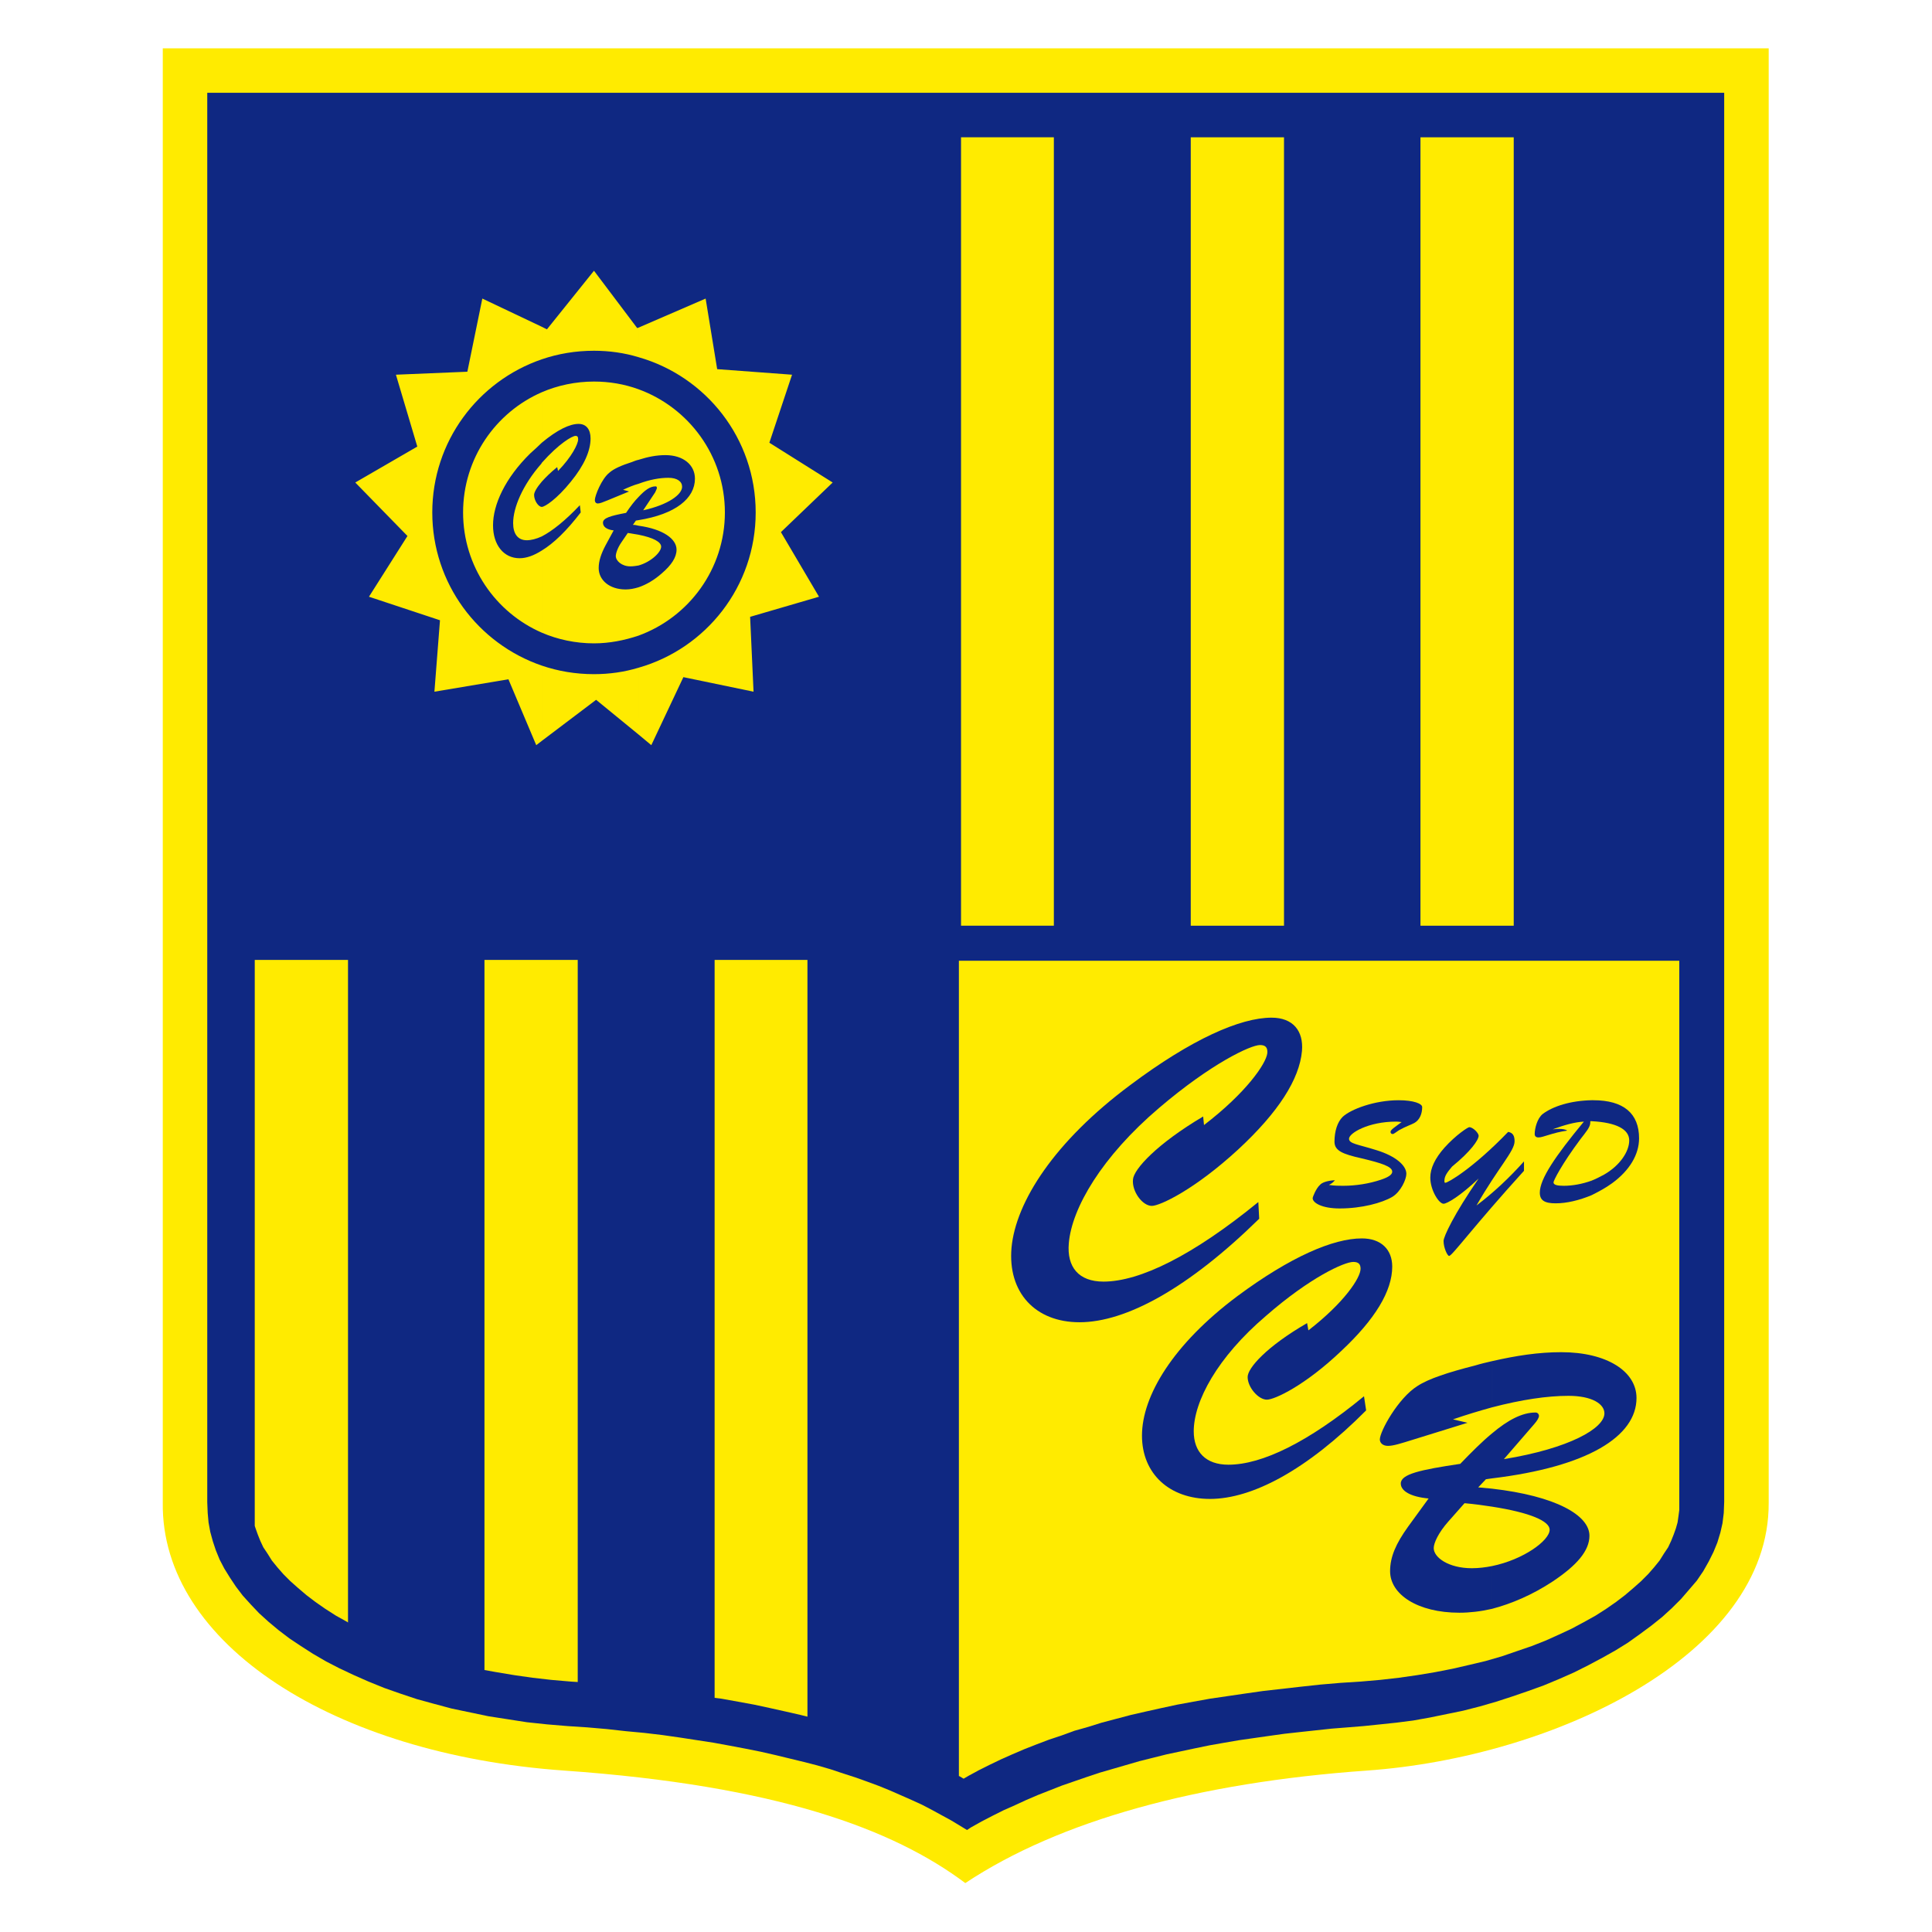 <svg height="1000" viewBox="0 0 750 750" width="1000" xmlns="http://www.w3.org/2000/svg"><g transform="matrix(1.16 0 0 1.16 62.464 18.823)"><path d="m .625 -.062 h 537.426 c 0 179.094 0 307.652 0 486.746 c .285 50.965 -71.867 85.18 -134.43 89.617 c -56.691 4.008 -102.934 16.75 -134.426 37.652 C 245.145 595.914 206.203 581.312 134.91 576.301 C 57.746 570.859 .051 533.781 .625 486.684 Z m 0 0" fill="#ffeb00" fill-rule="evenodd"/><path d="m 518.008 506.297 l -1.863 3.293 l -2.145 3.148 l -2.578 3.008 l -2.719 3.148 l -3.008 3.004 l -3.293 3.008 l -3.578 2.863 l -3.867 2.863 l -4.008 2.863 l -4.152 2.578 l -4.582 2.574 l -4.578 2.434 l -4.867 2.434 l -4.867 2.148 l -5.156 2.148 l -5.152 1.859 l -5.441 1.863 l -5.297 1.719 l -5.441 1.574 l -5.582 1.43 l -5.582 1.145 l -5.582 1.148 l -5.586 1 l -5.582 .715 l -5.441 .574 l -5.582 .574 l -5.297 .43 l -5.441 .43 l -5.297 .57 l -5.297 .574 l -5.152 .57 l -5.156 .719 l -5.008 .715 l -5.012 .715 l -5.012 .859 l -4.867 .859 l -4.867 1 l -4.723 1.004 l -4.727 1 l -4.578 1.148 l -4.582 1.145 l -8.875 2.578 l -4.441 1.285 l -4.293 1.434 l -4.152 1.43 l -4.152 1.434 l -8.016 3.148 l -4.008 1.719 l -3.723 1.719 l -3.867 1.715 l -3.719 1.863 l -3.582 1.859 l -3.578 2.004 l -1.289 .859 l -2.574 -1.574 l -2.863 -1.719 l -3.152 -1.715 l -3.148 -1.719 l -3.293 -1.719 l -3.438 -1.574 l -7.156 -3.148 l -3.863 -1.578 l -3.867 -1.43 l -4.008 -1.43 l -4.008 -1.289 l -4.297 -1.434 l -4.438 -1.289 l -4.438 -1.145 l -4.723 -1.145 l -4.727 -1.145 l -5.012 -1.145 l -5.008 -1.004 l -5.297 -1.004 l -5.441 -1 l -5.582 -.859 l -5.586 -.859 l -6.012 -.859 l -6.012 -.715 l -6.156 -.574 l -6.441 -.715 l -6.586 -.57 l -6.586 -.43 l -6.871 -.574 l -6.73 -.715 l -6.441 -1.004 l -6.441 -1 l -12.312 -2.578 l -5.871 -1.574 l -5.723 -1.574 l -5.586 -1.863 l -5.297 -1.859 l -5.297 -2.148 L 64.617 544.375 L 59.75 542.086 L 55.312 539.797 L 50.875 537.219 L 46.867 534.641 L 43 532.066 l -3.578 -2.723 l -3.438 -2.863 l -3.148 -2.863 l -2.719 -2.863 l -2.723 -3.004 l -2.289 -3.008 l -2.004 -3.008 l -1.863 -3.004 l -1.574 -3.008 l -1.289 -3.148 l -1 -3.008 l -.859 -3.148 l -.574 -3.148 l -.285 -3.152 l -.145 -3.578 V 14.824 H 523.16 V 486.395 l -.145 3.723 l -.426 3.438 l -.719 3.148 l -1 3.293 l -1.289 3.148 z m 0 0" fill="#0f2882" fill-rule="evenodd"/><path d="m 159.82 157.844 c 12.453 -2.004 18.895 -7.301 18.895 -13.887 c 0 -4.582 -3.863 -7.875 -9.875 -7.875 c -3.008 0 -5.871 .574 -9.02 1.574 v -23.621 c 16.891 6.156 28.918 22.332 28.918 41.23 c 0 18.898 -12.027 35.074 -28.918 41.23 v -16.176 c 2.574 -.859 5.297 -2.434 7.871 -4.727 c 3.152 -2.719 4.871 -5.297 4.871 -7.871 c 0 -3.582 -4.441 -6.875 -12.742 -8.02 z m 0 -12.168 v 4.438 c 2.145 -2.293 3.863 -3.578 5.727 -3.578 c .285 0 .43 .141 .43 .57 c 0 .285 -.289 .715 -.574 1.434 l -4.008 6.012 c 8.445 -1.863 13.027 -5.297 13.027 -7.875 c 0 -1.719 -1.574 -3.004 -4.582 -3.004 c -2.863 0 -6.156 .57 -10.02 2.004 z m 0 83.891 l 4.293 3.578 l 10.738 -22.762 l 23.477 4.867 l -1.145 -25.051 l 23.051 -6.73 l -12.742 -21.617 l 17.32 -16.605 l -21.188 -13.316 l 7.59 -22.762 l -25.055 -1.859 l -3.863 -23.621 l -22.477 9.734 v 9.879 c 22.617 6.441 39.227 27.199 39.227 51.965 c 0 24.766 -16.609 45.527 -39.227 51.969 z m 0 -56.547 c 4.152 -1.148 7.586 -4.438 7.586 -6.301 c 0 -1.574 -2.578 -3.008 -7.586 -4.008 z m -1.863 -13.602 l 1.004 -1.434 c .285 0 .57 -.141 .859 -.141 v 1.859 c -.574 -.141 -1.145 -.285 -1.863 -.285 z m 1.863 -21.762 v -23.621 c -4.727 -1.719 -9.734 -2.574 -14.891 -2.574 c -6.156 0 -12.168 1.285 -17.465 3.578 v 16.891 c 5.152 -4.293 9.305 -6.297 12.312 -6.297 c 2.578 0 4.008 1.859 4.008 4.867 c 0 4.152 -2.148 9.02 -6.586 14.457 c -4.723 5.871 -8.73 8.449 -9.734 8.449 v 9.879 c 3.578 -1.863 7.875 -5.301 12.742 -10.453 l .285 2.434 c -4.723 6.156 -9.02 10.309 -13.027 12.742 v 27.488 c 5.297 2.289 11.309 3.578 17.465 3.578 c 5.156 0 10.164 -1.004 14.891 -2.578 v -16.176 c -1.434 .43 -2.863 .715 -4.297 .715 c -5.438 0 -9.02 -3.148 -9.02 -7.156 c 0 -2.434 .859 -4.871 2.293 -7.59 l 2.719 -5.012 c -2.434 -.285 -3.578 -1.285 -3.578 -2.574 c 0 -1.574 2.434 -2.293 7.73 -3.293 c 1.43 -2.148 2.863 -4.008 4.152 -5.297 v -4.438 c -1.574 .43 -3.293 1.145 -5.156 2.004 l 2.004 .57 l -7.301 3.008 c -1.43 .574 -2.434 1.004 -3.148 1.004 c -.715 0 -1 -.574 -1 -1.148 c 0 -1.43 2.289 -7.156 4.867 -9.16 c 1.43 -1.289 4.008 -2.434 7.586 -3.578 c .715 -.289 1.434 -.574 2.148 -.719 z m 0 -44.234 v 9.879 c -4.727 -1.434 -9.734 -2.148 -14.891 -2.148 c -6.156 0 -12.023 1 -17.465 2.863 V 93.133 l 1.719 .859 l 15.746 -19.613 l 14.461 19.184 z m 0 69.289 v 10.309 c -.859 .141 -1.719 .285 -2.723 .285 c -2.863 0 -4.867 -1.859 -4.867 -3.438 c 0 -.859 .574 -2.719 1.863 -4.578 l 2.148 -3.152 c 1.285 .145 2.434 .43 3.578 .574 z m 0 44.523 v 22.332 l -14.176 -11.598 l -18.18 13.746 v -25.195 c 5.441 1.859 11.309 2.863 17.465 2.863 c 5.156 0 10.164 -.719 14.891 -2.148 z m -32.355 -62.277 v -6.297 c 5.727 -6.441 10.164 -9.02 11.309 -9.02 c .574 0 .859 .285 .859 1.145 c 0 1.574 -2.148 5.871 -6.727 10.594 l -.289 -1.289 c -2.145 1.719 -3.863 3.438 -5.152 4.867 z m 0 -51.824 v 10.883 c -21.332 7.301 -36.648 27.484 -36.648 51.25 c 0 23.766 15.316 43.949 36.648 51.254 v 25.195 l -1.859 1.43 l -9.309 -22.047 l -24.766 4.152 l 1.863 -23.906 l -23.766 -7.875 l 12.883 -20.328 l -17.465 -17.895 l 20.758 -12.027 l -7.156 -24.051 l 23.906 -1 l 5.012 -24.48 z m 0 21.906 c -15.461 6.727 -26.34 22.188 -26.34 40.227 c 0 18.039 10.879 33.5 26.34 40.23 v -27.488 c -2.719 1.719 -5.152 2.578 -7.445 2.578 c -5.297 0 -8.875 -4.438 -8.875 -11.023 c 0 -6.875 4.008 -15.75 12.457 -24.051 c 1.43 -1.289 2.719 -2.434 3.863 -3.582 z m 0 23.621 l -.145 .285 c -6.297 7.16 -9.445 14.746 -9.445 19.898 c 0 3.582 1.574 5.727 4.578 5.727 c 1.434 0 3.152 -.43 5.012 -1.285 v -9.879 c -1.145 0 -2.578 -2.148 -2.578 -4.008 c 0 -.859 .859 -2.434 2.578 -4.441 z m 0 0" fill="#ffeb00" fill-rule="evenodd"/><path d="m 267.047 578.164 h .145 l 1.43 .855 l 1.719 -1 l 3.434 -1.863 l 3.723 -1.859 l 3.582 -1.719 l 3.863 -1.719 l 4.008 -1.715 l 4.008 -1.574 l 4.152 -1.578 l 4.297 -1.43 l 4.293 -1.574 l 4.582 -1.289 l 4.582 -1.434 l 4.867 -1.285 l 4.867 -1.289 l 5.012 -1.145 l 5.152 -1.148 l 5.297 -1.145 l 5.441 -1 l 5.582 -1.004 l 5.871 -.859 l 5.867 -.859 l 6.012 -.859 l 12.602 -1.43 l 6.582 -.715 l 6.73 -.574 l 6.727 -.43 l 6.586 -.57 l 6.301 -.719 l 6.012 -.859 l 6.012 -1 l 5.871 -1.145 l 5.582 -1.289 l 5.441 -1.289 l 5.441 -1.574 l 5.008 -1.719 l 5.012 -1.719 l 4.723 -1.859 l 4.441 -2.004 l 4.293 -2.004 l 4.008 -2.148 l 3.867 -2.148 l 3.578 -2.289 l 3.293 -2.293 l 3.008 -2.289 l 2.859 -2.434 l 2.578 -2.289 l 2.293 -2.293 l 2.004 -2.289 l 1.859 -2.293 l 1.434 -2.289 l 1.43 -2.148 l 1.004 -2.145 l .859 -2.148 l .715 -2.004 l .57 -2.004 l .289 -2.004 l .285 -2.148 V 305.297 H 267.047 Z m 0 0" fill="#ffeb00" fill-rule="evenodd"/><path d="m 267.762 293.559 h 31.066 V 29.715 h -31.066 z m 0 0" fill="#ffeb00" fill-rule="evenodd"/><path d="m 31.406 305.012 h 31.207 v 221.758 l -.145 -.145 l -3.863 -2.148 l -3.578 -2.289 l -3.293 -2.293 l -3.008 -2.289 l -2.863 -2.434 l -2.578 -2.289 l -2.289 -2.293 l -2.004 -2.289 l -1.863 -2.293 l -1.43 -2.289 l -1.434 -2.148 l -1 -2.145 l -.859 -2.148 l -.715 -2.004 l -.285 -.859 z m 184.961 253.25 l -2.289 -.57 l -5.012 -1.145 l -5.152 -1.148 l -5.297 -1.145 l -5.441 -1 l -5.582 -1.004 l -2.293 -.285 V 305.012 h 31.066 z m -76.875 -11.594 l -2.293 -.145 l -6.586 -.57 l -6.297 -.719 l -6.016 -.859 l -6.012 -1 l -4.008 -.715 V 305.012 h 31.211 z m 0 0" fill="#ffeb00" fill-rule="evenodd"/><path d="m 344.641 293.559 h 31.207 V 29.715 h -31.207 z m 0 0" fill="#ffeb00" fill-rule="evenodd"/><path d="m 421.516 293.559 h 31.211 V 29.715 h -31.211 z m 0 0" fill="#ffeb00" fill-rule="evenodd"/><path d="m 367.258 386.039 c -21.902 17.898 -39.656 26.629 -51.824 26.629 c -8.301 0 -12.312 -4.867 -11.594 -12.883 c 1 -11.738 11.023 -28.918 30.207 -45.238 C 351.512 339.656 364.684 333.5 367.832 333.5 c 1.859 0 2.578 .859 2.434 2.723 c -.43 3.578 -7.16 13.312 -21.188 24.051 l -.285 -2.863 c -15.465 9.16 -23.195 17.609 -23.48 21.043 c -.43 4.008 3.148 8.875 6.301 8.875 c 2.719 0 14.316 -5.438 28.918 -18.895 c 13.457 -12.457 20.473 -23.48 21.328 -32.93 c .574 -6.727 -3.004 -11.164 -10.164 -11.164 c -10.449 0 -26.77 7.156 -47.383 22.617 c -25.199 18.754 -38.227 38.941 -39.656 54.402 c -1.289 14.887 7.871 24.91 22.762 24.91 c 15.605 0 36.504 -11.453 60.129 -34.645 z m 0 0" fill="#0f2882" fill-rule="evenodd"/><path d="m 390.879 380.316 c .859 -.43 1.434 -.859 2.004 -1.578 c -2.719 .145 -4.438 .859 -5.008 1.578 c -1.289 1.145 -2.434 4.008 -2.434 4.438 c 0 1.574 3.148 3.434 9.02 3.434 c 7.441 0 14.172 -1.859 17.605 -3.863 c 2.863 -1.719 4.727 -5.871 4.727 -7.73 c 0 -2.723 -3.438 -5.871 -9.879 -7.875 c -6.301 -2.004 -9.305 -2.148 -9.305 -3.867 c 0 -1.859 6.441 -5.727 15.746 -5.727 c .859 0 1.434 .145 1.863 .145 c -2.293 1.719 -3.723 2.578 -3.723 3.293 c 0 .43 .285 .715 .715 .715 c .43 0 1.004 -.57 2.148 -1.289 c 2.289 -1.285 4.152 -1.859 5.152 -2.434 c 1.719 -1 2.578 -3.004 2.578 -5.297 c 0 -1.145 -2.863 -2.289 -7.875 -2.289 c -8.016 0 -16.035 3.008 -18.754 5.582 c -1.719 1.719 -2.719 4.727 -2.719 8.305 c 0 3.008 2.719 4.152 9.16 5.582 c 6.586 1.574 10.164 2.723 10.164 4.438 c 0 1.004 -1.285 1.863 -3.863 2.723 c -3.867 1.289 -8.305 2.004 -12.598 2.004 c -1.289 0 -2.863 0 -4.727 -.285 z m 0 0" fill="#0f2882" fill-rule="evenodd"/><path d="m 440.988 378.168 c -8.305 12.023 -11.742 19.469 -11.742 20.902 c 0 2.289 1.289 5.008 1.863 5.008 c 1 0 8.16 -9.879 25.051 -28.488 v -3.148 c -4.867 5.438 -10.164 10.449 -15.891 14.746 c 7.301 -12.742 12.742 -18.184 12.742 -21.477 c 0 -1.859 -.574 -2.863 -2.148 -3.148 c -11.883 12.312 -20.184 17.035 -21.043 17.035 c -.285 0 -.285 -.285 -.285 -.715 c 0 -1.574 1 -2.863 2.574 -4.723 c 6.156 -5.012 8.879 -8.879 8.879 -10.309 c 0 -.859 -1.863 -2.863 -3.152 -2.863 c -.43 0 -4.438 2.578 -8.301 6.871 c -3.152 3.578 -4.727 6.871 -4.727 10.02 c 0 4.152 2.863 8.734 4.438 8.734 c 1.148 0 5.586 -2.578 11.742 -8.445 z m 0 0" fill="#0f2882" fill-rule="evenodd"/><path d="m 478.781 358.984 c 8.305 .43 12.598 2.719 12.598 6.441 c 0 3.723 -3.148 8.445 -8.445 11.453 c -1.289 .715 -2.723 1.43 -4.152 2.004 V 383.75 c 2.289 -1.145 4.723 -2.434 6.871 -4.008 c 5.871 -4.297 9.02 -9.594 9.02 -15.031 c 0 -8.305 -5.152 -12.742 -15.32 -12.742 c -.141 0 -.426 0 -.57 0 z m -.43 0 h .43 v -7.016 c -7.016 .145 -12.887 2.004 -16.32 4.582 c -1.863 1.43 -2.719 4.867 -2.719 6.727 c 0 .719 .426 1.145 1.285 1.145 c 1.578 0 4.582 -1.574 9.594 -2.289 c -.574 -.43 -1.574 -.574 -2.863 -.574 c -.859 0 -1.434 .145 -2.004 .145 c 3.863 -1.43 7.445 -2.434 10.449 -2.578 c -9.59 11.598 -14.746 19.184 -14.746 23.766 c 0 2.578 1.574 3.578 5.297 3.578 c 3.723 0 7.875 -1 12.027 -2.719 v -4.867 c -3.148 1.145 -6.441 1.719 -9.305 1.719 c -2.148 0 -3.438 -.285 -3.438 -1.145 c 0 -.574 2.719 -6.016 9.02 -14.461 c 1.859 -2.434 3.293 -4.008 3.293 -5.582 z m 0 0" fill="#0f2882" fill-rule="evenodd"/><path d="m 402.621 451.035 c -18.613 15.32 -34.074 22.906 -45.383 22.906 c -7.59 0 -11.598 -4.293 -11.598 -11.168 c 0 -10.02 7.875 -24.766 24.195 -38.652 c 14.746 -12.883 26.199 -18.039 29.203 -18.039 c 1.719 0 2.434 .719 2.434 2.293 c 0 3.004 -5.438 11.309 -17.465 20.613 l -.43 -2.434 c -13.598 7.875 -19.898 15.031 -19.898 18.039 c 0 3.438 3.578 7.586 6.441 7.586 c 2.578 0 12.742 -4.723 24.91 -16.32 c 11.309 -10.594 17.035 -20.043 17.035 -28.203 c 0 -5.723 -3.719 -9.445 -10.164 -9.445 c -9.59 0 -23.906 6.156 -41.66 19.324 c -21.473 16.035 -31.922 33.359 -31.922 46.672 c 0 12.742 9.16 21.188 22.762 21.188 c 14.172 0 32.496 -9.734 52.254 -29.633 z m 0 0" fill="#0f2882" fill-rule="evenodd"/><path d="m 445.426 487.973 c 12.883 2.004 19.324 4.867 19.324 7.73 c 0 3.578 -8.73 10.02 -19.324 12.168 v 14.316 c 6.586 -1.719 13.598 -4.727 20.328 -9.164 c 8.16 -5.438 12.312 -10.309 12.312 -15.316 c 0 -6.871 -11.312 -13.316 -32.641 -15.75 z m 0 -9.449 v -15.031 c 5.438 -4.582 10.164 -7.016 14.602 -7.016 c .715 0 1.145 .57 1.145 1.145 c 0 .574 -.574 1.574 -1.574 2.719 l -10.164 11.742 c 21.902 -3.582 33.641 -10.309 33.641 -15.32 c 0 -3.148 -4.148 -5.867 -12.023 -5.867 c -7.16 0 -15.75 1.285 -25.625 3.863 v -15.461 c 8.16 -1.859 15.602 -3.008 23.191 -3.008 c 15.316 0 25.195 6.445 25.195 15.32 c 0 12.883 -16.32 23.047 -48.387 26.914 z m -9.164 8.301 c 3.293 .289 6.441 .719 9.164 1.148 v -6.016 c -1.434 -.141 -3.008 -.285 -4.582 -.43 l 2.578 -2.719 c .715 -.145 1.285 -.145 2.004 -.285 v -15.031 c -3.293 2.719 -6.73 6.156 -10.594 10.164 c -13.457 2.004 -19.902 3.434 -19.902 6.586 c 0 2.434 3.152 4.438 9.309 5.008 l -6.875 9.449 c -4.008 5.582 -6.012 10.023 -6.012 14.891 c 0 7.73 9.164 13.887 23.191 13.887 c 3.438 0 7.16 -.43 10.883 -1.289 v -14.316 c -2.148 .43 -4.438 .715 -6.73 .715 c -7.73 0 -12.742 -3.578 -12.742 -6.727 c 0 -1.719 1.578 -5.156 4.867 -8.879 z m 9.164 -47.527 v 15.461 c -4.152 1.145 -8.449 2.434 -13.027 4.008 l 4.867 1.145 l -18.469 5.727 c -3.723 1.148 -6.301 2.004 -8.16 2.004 c -1.719 0 -2.719 -1 -2.719 -2.145 c 0 -2.723 6.156 -13.887 12.598 -17.895 c 3.723 -2.434 10.305 -4.582 19.324 -6.875 c 1.863 -.57 3.723 -1 5.586 -1.43 z m 0 0" fill="#0f2882" fill-rule="evenodd"/></g></svg>